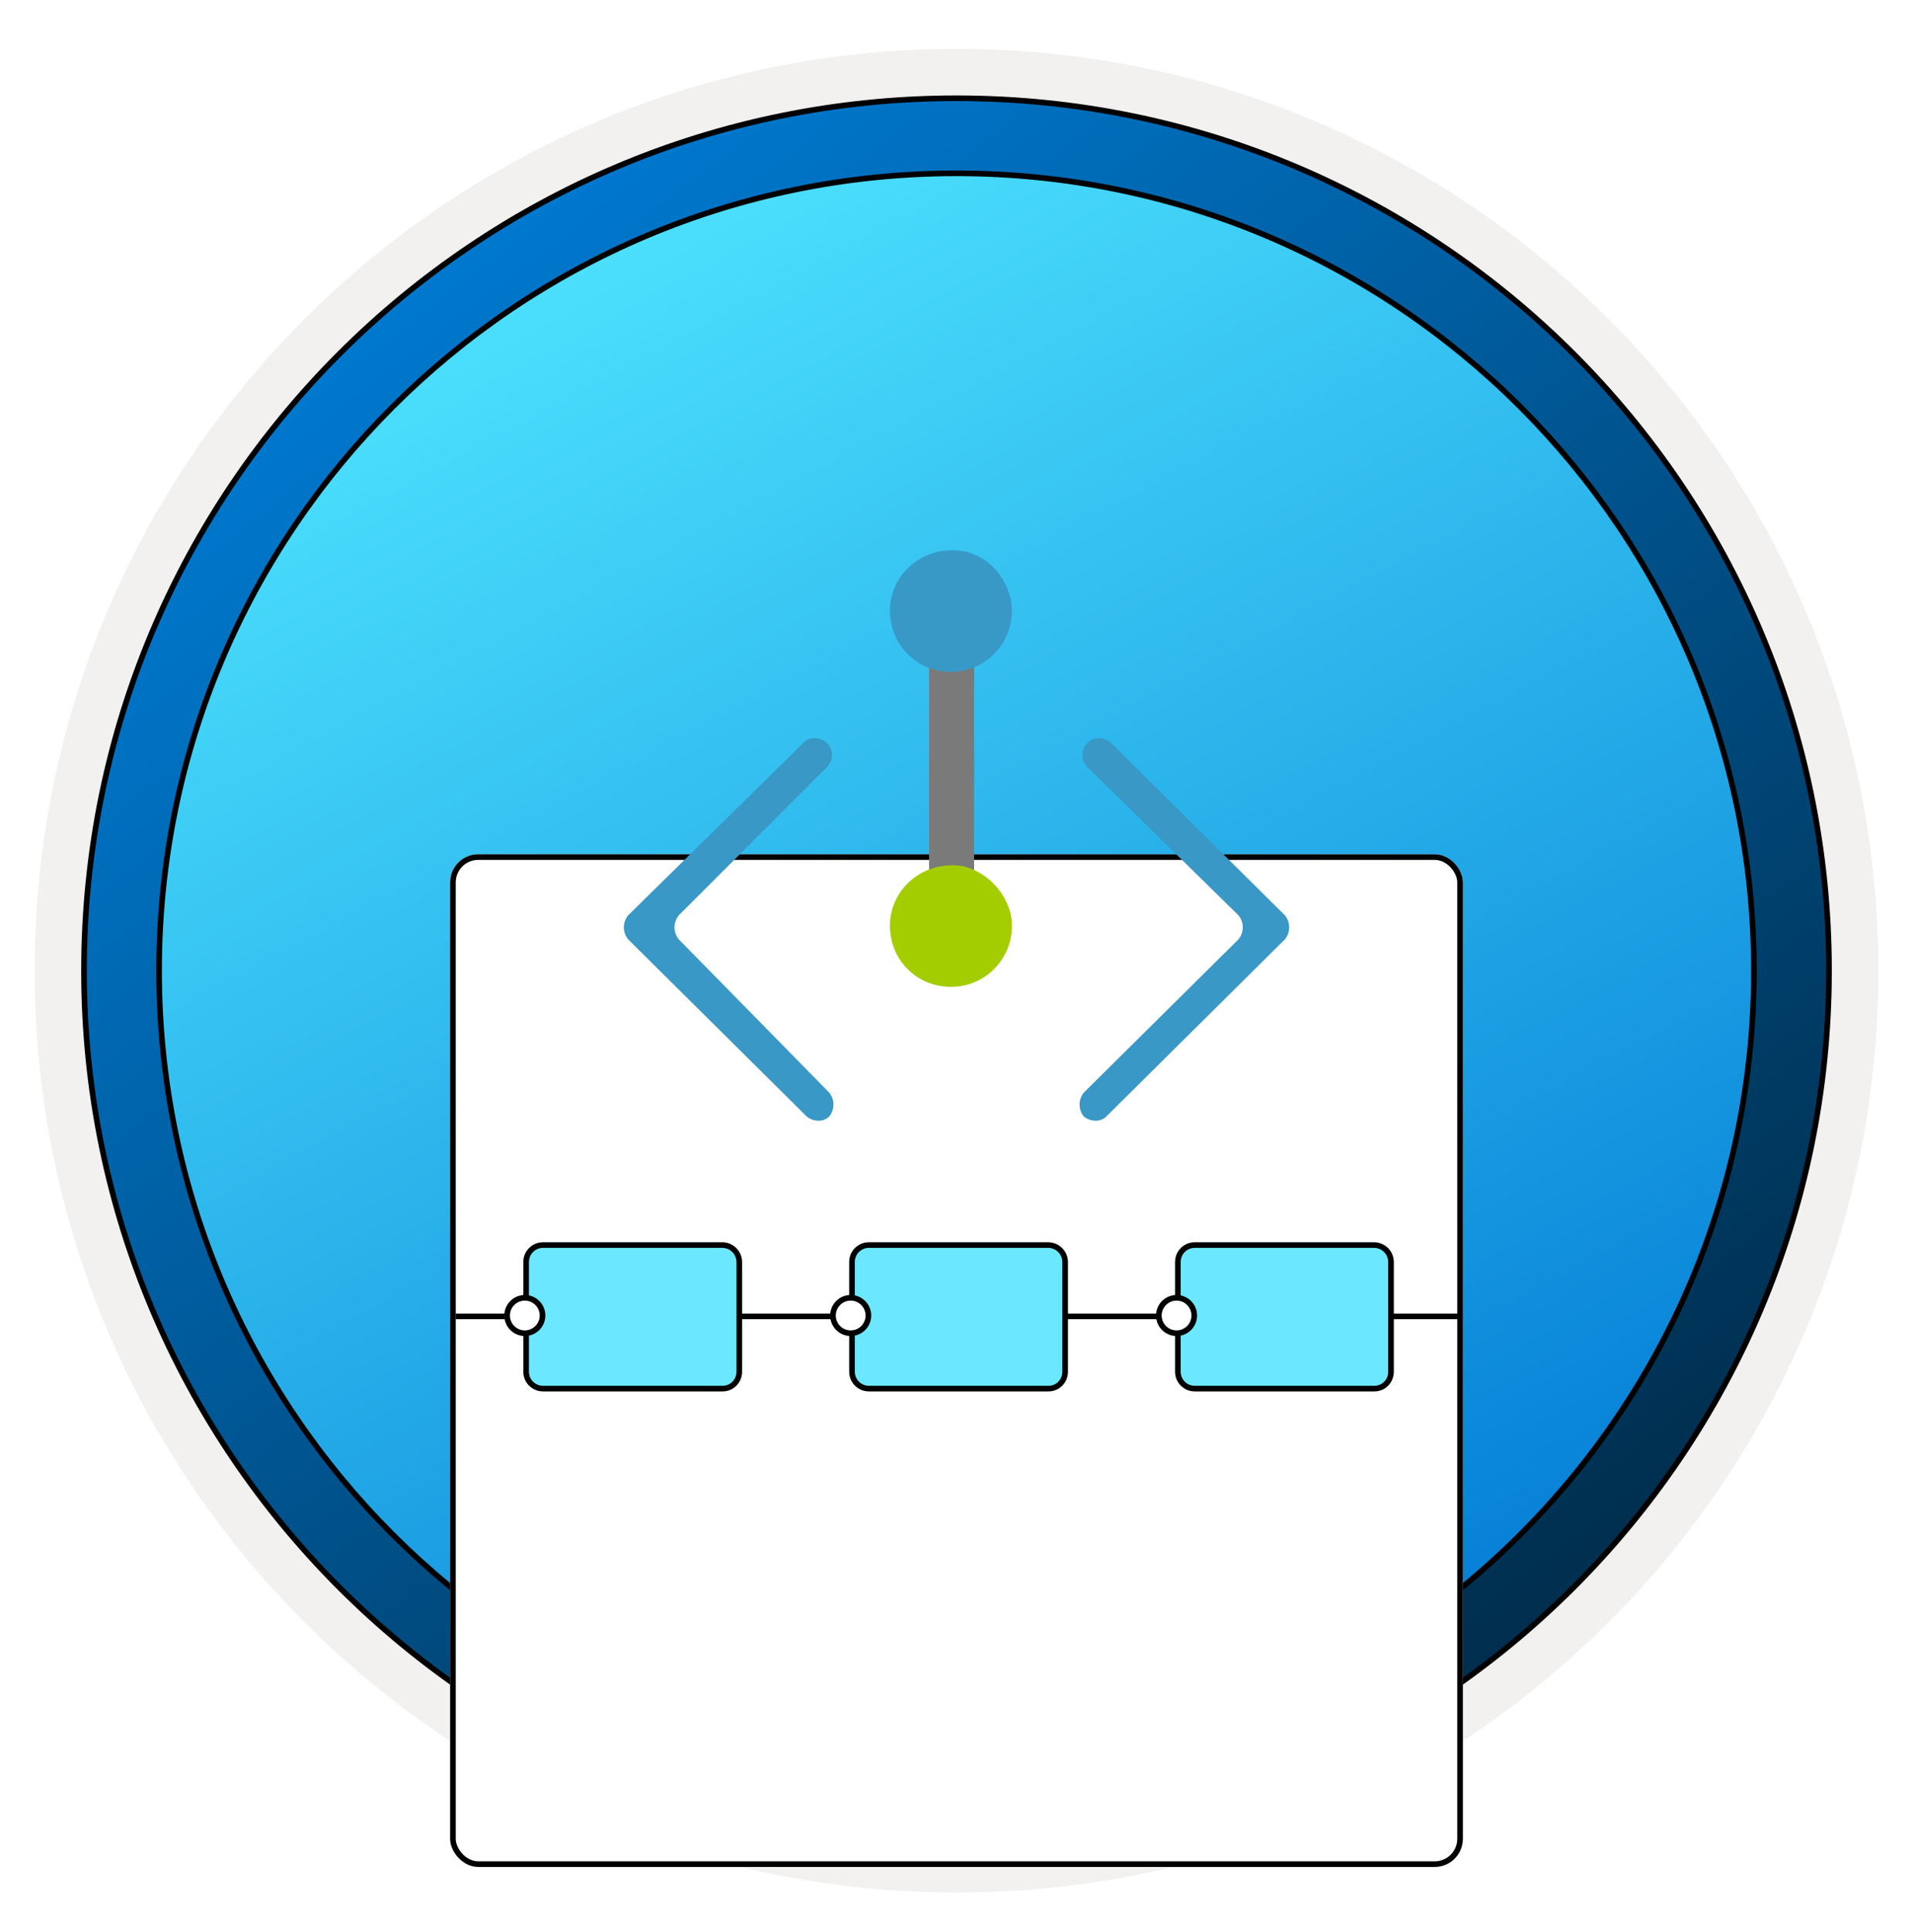<svg width="102" height="103" viewBox="0 0 102 103" fill="none" xmlns="http://www.w3.org/2000/svg">
<path d="M51 98.11C25.403 98.11 4.649 77.366 4.649 51.759C4.649 26.153 25.403 5.408 51 5.408C76.597 5.408 97.351 26.163 97.351 51.759C97.351 77.356 76.597 98.11 51 98.11Z" fill="url(#paint0_linear_2224_597)"/>
<path fill-rule="evenodd" clip-rule="evenodd" d="M96.45 51.76C96.45 76.861 76.102 97.21 51 97.21C25.899 97.21 5.55 76.861 5.55 51.76C5.55 26.658 25.899 6.31 51 6.31C76.102 6.31 96.45 26.658 96.45 51.76ZM51 2.606C78.151 2.606 100.153 24.609 100.153 51.76C100.153 78.911 78.141 100.913 51 100.913C23.849 100.913 1.847 78.901 1.847 51.76C1.847 24.609 23.849 2.606 51 2.606Z" fill="#F2F1F0"/>
<path d="M93.517 51.76C93.517 75.243 74.484 94.277 51 94.277C27.516 94.277 8.482 75.243 8.482 51.76C8.482 28.276 27.516 9.242 51 9.242C74.484 9.242 93.517 28.276 93.517 51.76ZM97.521 51.76C97.521 26.07 76.689 5.239 51 5.239C25.301 5.239 4.479 26.07 4.479 51.76C4.479 77.449 25.311 98.281 51 98.281C76.689 98.281 97.521 77.449 97.521 51.76Z" fill="url(#paint1_linear_2224_597)" stroke="black" stroke-width="0.3"/>
<g filter="url(#filter0_ddddd_2224_597)">
<rect x="24" y="24.551" width="54" height="54" rx="1.5" fill="white"/>
<rect x="24.15" y="24.701" width="53.7" height="53.7" rx="1.35" stroke="black" stroke-width="0.3"/>
</g>
<path d="M51.938 33.286H49.538V47.986H51.938V33.286Z" fill="#7A7A7A"/>
<path d="M59.212 39.586C58.837 39.286 58.312 39.286 58.013 39.586C57.862 39.736 57.712 39.961 57.712 40.261C57.712 40.486 57.788 40.711 58.013 40.936L66.037 48.811C66.338 49.186 66.338 49.711 66.037 50.086L57.788 58.261C57.487 58.636 57.487 59.161 57.788 59.536C58.163 59.836 58.688 59.836 58.987 59.536L68.513 50.086C68.812 49.711 68.812 49.186 68.513 48.811L59.212 39.586Z" fill="#3998C5"/>
<path d="M36.189 50.086C35.889 49.711 35.889 49.186 36.189 48.811L44.064 40.936C44.214 40.786 44.364 40.561 44.364 40.261C44.364 40.036 44.289 39.811 44.064 39.586C43.689 39.286 43.164 39.286 42.864 39.586L33.489 48.811C33.189 49.186 33.189 49.711 33.489 50.086L43.014 59.536C43.389 59.836 43.914 59.836 44.214 59.536C44.514 59.161 44.514 58.636 44.214 58.261L36.189 50.086Z" fill="#3998C5"/>
<path d="M53.889 48.735C54.339 50.985 52.389 53.01 50.064 52.56C48.789 52.335 47.739 51.285 47.514 50.01C47.064 47.76 49.014 45.81 51.339 46.185C52.614 46.485 53.589 47.535 53.889 48.735Z" fill="#A4CD00"/>
<path d="M53.889 31.936C54.339 34.186 52.389 36.211 50.064 35.761C48.789 35.536 47.739 34.486 47.514 33.211C47.064 30.961 49.014 29.011 51.339 29.386C52.614 29.611 53.589 30.661 53.889 31.936Z" fill="#3999C6"/>
<line x1="46.452" y1="70.193" x2="77.857" y2="70.193" stroke="black" stroke-width="0.3"/>
<path d="M73.267 74.045V74.045H73.265H63.706C63.205 74.045 62.803 73.644 62.803 73.142V67.293C62.803 66.792 63.205 66.39 63.706 66.39H73.257C73.759 66.39 74.168 66.793 74.168 67.302V73.142C74.168 73.653 73.766 74.052 73.267 74.045Z" fill="#6BE8FF" stroke="black" stroke-width="0.3"/>
<circle cx="62.733" cy="70.147" r="0.944" fill="white" stroke="black" stroke-width="0.3"/>
<line x1="29.077" y1="70.193" x2="51.827" y2="70.193" stroke="black" stroke-width="0.3"/>
<path d="M55.892 74.045V74.045H55.89H46.331C45.83 74.045 45.428 73.644 45.428 73.142V67.293C45.428 66.792 45.83 66.39 46.331 66.39H55.882C56.384 66.39 56.793 66.793 56.793 67.302V73.142C56.793 73.653 56.391 74.052 55.892 74.045Z" fill="#6BE8FF" stroke="black" stroke-width="0.3"/>
<circle cx="45.358" cy="70.147" r="0.944" fill="white" stroke="black" stroke-width="0.3"/>
<line x1="24.295" y1="70.193" x2="34.452" y2="70.193" stroke="black" stroke-width="0.3"/>
<path d="M38.517 74.045V74.045H38.515H28.956C28.455 74.045 28.053 73.644 28.053 73.142V67.293C28.053 66.792 28.455 66.39 28.956 66.39H38.507C39.009 66.39 39.418 66.793 39.418 67.302V73.142C39.418 73.653 39.016 74.052 38.517 74.045Z" fill="#6BE8FF" stroke="black" stroke-width="0.3"/>
<circle cx="27.983" cy="70.147" r="0.944" fill="white" stroke="black" stroke-width="0.3"/>
<defs>
<filter id="filter0_ddddd_2224_597" x="20" y="23.551" width="62" height="70" filterUnits="userSpaceOnUse" color-interpolation-filters="sRGB">
<feFlood flood-opacity="0" result="BackgroundImageFix"/>
<feColorMatrix in="SourceAlpha" type="matrix" values="0 0 0 0 0 0 0 0 0 0 0 0 0 0 0 0 0 0 127 0" result="hardAlpha"/>
<feOffset/>
<feColorMatrix type="matrix" values="0 0 0 0 0 0 0 0 0 0 0 0 0 0 0 0 0 0 0.1 0"/>
<feBlend mode="normal" in2="BackgroundImageFix" result="effect1_dropShadow_2224_597"/>
<feColorMatrix in="SourceAlpha" type="matrix" values="0 0 0 0 0 0 0 0 0 0 0 0 0 0 0 0 0 0 127 0" result="hardAlpha"/>
<feOffset dy="1"/>
<feGaussianBlur stdDeviation="1"/>
<feColorMatrix type="matrix" values="0 0 0 0 0 0 0 0 0 0 0 0 0 0 0 0 0 0 0.1 0"/>
<feBlend mode="normal" in2="effect1_dropShadow_2224_597" result="effect2_dropShadow_2224_597"/>
<feColorMatrix in="SourceAlpha" type="matrix" values="0 0 0 0 0 0 0 0 0 0 0 0 0 0 0 0 0 0 127 0" result="hardAlpha"/>
<feOffset dy="3"/>
<feGaussianBlur stdDeviation="1.5"/>
<feColorMatrix type="matrix" values="0 0 0 0 0 0 0 0 0 0 0 0 0 0 0 0 0 0 0.09 0"/>
<feBlend mode="normal" in2="effect2_dropShadow_2224_597" result="effect3_dropShadow_2224_597"/>
<feColorMatrix in="SourceAlpha" type="matrix" values="0 0 0 0 0 0 0 0 0 0 0 0 0 0 0 0 0 0 127 0" result="hardAlpha"/>
<feOffset dy="6"/>
<feGaussianBlur stdDeviation="2"/>
<feColorMatrix type="matrix" values="0 0 0 0 0 0 0 0 0 0 0 0 0 0 0 0 0 0 0.05 0"/>
<feBlend mode="normal" in2="effect3_dropShadow_2224_597" result="effect4_dropShadow_2224_597"/>
<feColorMatrix in="SourceAlpha" type="matrix" values="0 0 0 0 0 0 0 0 0 0 0 0 0 0 0 0 0 0 127 0" result="hardAlpha"/>
<feOffset dy="11"/>
<feGaussianBlur stdDeviation="2"/>
<feColorMatrix type="matrix" values="0 0 0 0 0 0 0 0 0 0 0 0 0 0 0 0 0 0 0.01 0"/>
<feBlend mode="normal" in2="effect4_dropShadow_2224_597" result="effect5_dropShadow_2224_597"/>
<feBlend mode="normal" in="SourceGraphic" in2="effect5_dropShadow_2224_597" result="shape"/>
</filter>
<linearGradient id="paint0_linear_2224_597" x1="25.285" y1="10.256" x2="100.192" y2="149.453" gradientUnits="userSpaceOnUse">
<stop offset="0" stop-color="#50E6FF"/>
<stop offset="0.623" stop-color="#0078D4"/>
</linearGradient>
<linearGradient id="paint1_linear_2224_597" x1="15.587" y1="11.983" x2="83.129" y2="99.38" gradientUnits="userSpaceOnUse">
<stop stop-color="#007ED8"/>
<stop offset="0.915" stop-color="#002D4C"/>
</linearGradient>
</defs>
</svg>
